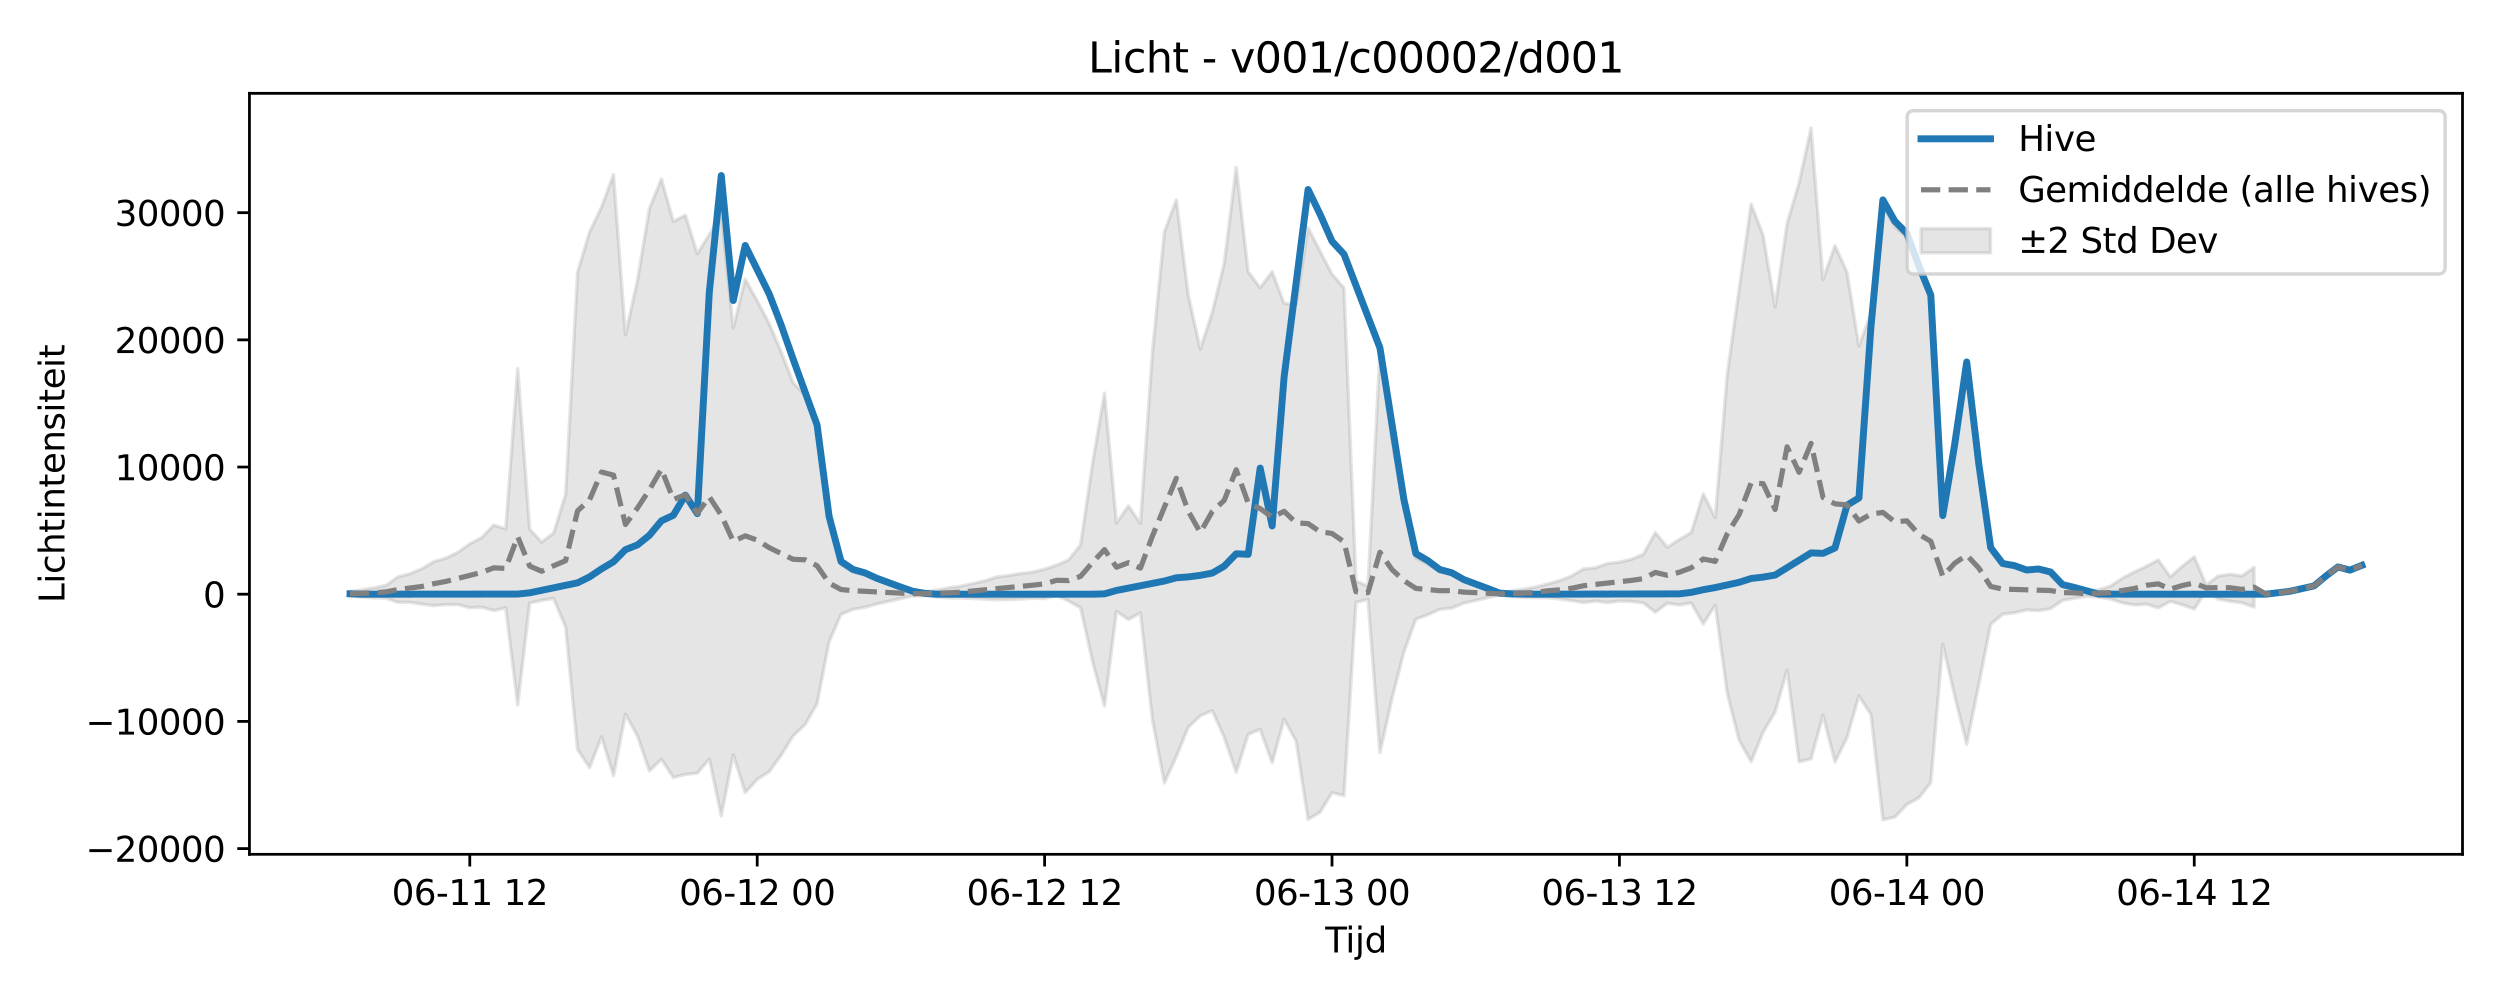 <?xml version="1.0" encoding="utf-8" standalone="no"?>
<!DOCTYPE svg PUBLIC "-//W3C//DTD SVG 1.1//EN"
  "http://www.w3.org/Graphics/SVG/1.1/DTD/svg11.dtd">
<svg xmlns:xlink="http://www.w3.org/1999/xlink" width="720pt" height="288pt" viewBox="0 0 720 288" xmlns="http://www.w3.org/2000/svg" version="1.1">
 <defs>
  <style type="text/css">*{stroke-linejoin: round; stroke-linecap: butt}</style>
 </defs>
 <g id="figure_1">
  <g id="patch_1">
   <path d="M 0 288 
L 720 288 
L 720 0 
L 0 0 
z
" style="fill: #ffffff"/>
  </g>
  <g id="axes_1">
   <g id="patch_2">
    <path d="M 71.84 246.04 
L 709.2 246.04 
L 709.2 26.88 
L 71.84 26.88 
z
" style="fill: #ffffff"/>
   </g>
   <g id="FillBetweenPolyCollection_1">
    <defs>
     <path id="mbd4af9fa15" d="M 100.811 -117.67 
L 100.811 -116.349 
L 104.26 -116.045 
L 107.709 -115.807 
L 111.158 -115.717 
L 114.607 -114.523 
L 118.055 -114.529 
L 121.504 -113.998 
L 124.953 -113.571 
L 128.402 -113.849 
L 131.851 -113.881 
L 135.3 -112.966 
L 138.749 -113.129 
L 142.198 -112.157 
L 145.647 -112.915 
L 149.096 -84.969 
L 152.545 -114.333 
L 155.994 -115.084 
L 159.443 -115.647 
L 162.891 -107.425 
L 166.34 -72.123 
L 169.789 -66.912 
L 173.238 -75.8 
L 176.687 -64.605 
L 180.136 -82.311 
L 183.585 -76.066 
L 187.034 -65.964 
L 190.483 -69.333 
L 193.932 -64.069 
L 197.381 -64.975 
L 200.83 -65.329 
L 204.278 -69.407 
L 207.727 -53.047 
L 211.176 -70.662 
L 214.625 -59.722 
L 218.074 -63.531 
L 221.523 -65.722 
L 224.972 -70.496 
L 228.421 -76.061 
L 231.87 -79.32 
L 235.319 -85.343 
L 238.768 -103.112 
L 242.217 -111.079 
L 245.665 -112.495 
L 249.114 -113.096 
L 252.563 -114.058 
L 256.012 -114.848 
L 259.461 -115.618 
L 262.91 -116.375 
L 266.359 -116.495 
L 269.808 -116.067 
L 273.257 -115.807 
L 276.706 -115.782 
L 280.155 -115.641 
L 283.604 -115.442 
L 287.052 -115.269 
L 290.501 -115.348 
L 293.95 -115.462 
L 297.399 -115.689 
L 300.848 -115.625 
L 304.297 -116.508 
L 307.746 -114.903 
L 311.195 -112.978 
L 314.644 -97.499 
L 318.093 -84.659 
L 321.542 -111.915 
L 324.991 -109.59 
L 328.439 -111.506 
L 331.888 -80.741 
L 335.337 -62.528 
L 338.786 -70.092 
L 342.235 -78.564 
L 345.684 -81.866 
L 349.133 -83.329 
L 352.582 -75.639 
L 356.031 -65.606 
L 359.48 -76.505 
L 362.929 -77.941 
L 366.378 -68.314 
L 369.826 -80.838 
L 373.275 -74.552 
L 376.724 -51.995 
L 380.173 -54.061 
L 383.622 -59.692 
L 387.071 -58.874 
L 390.52 -114.513 
L 393.969 -115.37 
L 397.418 -71.234 
L 400.867 -86.691 
L 404.316 -100.149 
L 407.765 -109.692 
L 411.214 -110.932 
L 414.662 -112.506 
L 418.111 -112.85 
L 421.56 -114.277 
L 425.009 -115.044 
L 428.458 -115.877 
L 431.907 -116.587 
L 435.356 -116.269 
L 438.805 -115.973 
L 442.254 -115.871 
L 445.703 -115.874 
L 449.152 -115.477 
L 452.601 -115.019 
L 456.049 -114.476 
L 459.498 -114.903 
L 462.947 -114.454 
L 466.396 -114.894 
L 469.845 -114.782 
L 473.294 -114.354 
L 476.743 -111.668 
L 480.192 -114.262 
L 483.641 -113.739 
L 487.09 -114.34 
L 490.539 -108.265 
L 493.988 -113.712 
L 497.436 -88.369 
L 500.885 -74.757 
L 504.334 -68.655 
L 507.783 -77.154 
L 511.232 -82.933 
L 514.681 -95.008 
L 518.13 -68.64 
L 521.579 -69.44 
L 525.028 -81.994 
L 528.477 -68.541 
L 531.926 -75.527 
L 535.375 -87.581 
L 538.823 -82.195 
L 542.272 -51.922 
L 545.721 -52.659 
L 549.17 -56.289 
L 552.619 -58.221 
L 556.068 -62.582 
L 559.517 -102.41 
L 562.966 -87.499 
L 566.415 -73.641 
L 569.864 -90.713 
L 573.313 -108.156 
L 576.762 -111.115 
L 580.21 -111.523 
L 583.659 -112.332 
L 587.108 -112.143 
L 590.557 -112.704 
L 594.006 -115.073 
L 597.455 -115.696 
L 600.904 -116.278 
L 604.353 -116.063 
L 607.802 -115.489 
L 611.251 -114.378 
L 614.7 -113.749 
L 618.149 -113.983 
L 621.597 -112.938 
L 625.046 -114.8 
L 628.495 -113.826 
L 631.944 -112.581 
L 635.393 -117.864 
L 638.842 -115.423 
L 642.291 -114.855 
L 645.74 -114.348 
L 649.189 -113.159 
L 649.189 -124.628 
L 649.189 -124.628 
L 645.74 -122.133 
L 642.291 -122.588 
L 638.842 -122.107 
L 635.393 -119.517 
L 631.944 -127.647 
L 628.495 -124.912 
L 625.046 -121.853 
L 621.597 -126.759 
L 618.149 -124.89 
L 614.7 -123.284 
L 611.251 -121.472 
L 607.802 -119.198 
L 604.353 -118.155 
L 600.904 -117.79 
L 597.455 -118.802 
L 594.006 -119.593 
L 590.557 -123.16 
L 587.108 -124.008 
L 583.659 -123.723 
L 580.21 -124.946 
L 576.762 -125.564 
L 573.313 -130.054 
L 569.864 -158.185 
L 566.415 -182.629 
L 562.966 -164.103 
L 559.517 -141.681 
L 556.068 -201.637 
L 552.619 -210.007 
L 549.17 -219.731 
L 545.721 -222.711 
L 542.272 -228.925 
L 538.823 -197.711 
L 535.375 -188.329 
L 531.926 -209.654 
L 528.477 -217.258 
L 525.028 -207.476 
L 521.579 -251.158 
L 518.13 -235.314 
L 514.681 -223.626 
L 511.232 -199.623 
L 507.783 -220.265 
L 504.334 -229.218 
L 500.885 -204.897 
L 497.436 -180.112 
L 493.988 -138.934 
L 490.539 -145.743 
L 487.09 -134.621 
L 483.641 -132.641 
L 480.192 -130.377 
L 476.743 -134.62 
L 473.294 -128.34 
L 469.845 -126.912 
L 466.396 -126.086 
L 462.947 -125.713 
L 459.498 -124.461 
L 456.049 -124.137 
L 452.601 -122.125 
L 449.152 -120.754 
L 445.703 -119.823 
L 442.254 -118.914 
L 438.805 -118.324 
L 435.356 -117.786 
L 431.907 -117.365 
L 428.458 -118.354 
L 425.009 -119.535 
L 421.56 -120.658 
L 418.111 -122.938 
L 414.662 -123.254 
L 411.214 -125.562 
L 407.765 -127.387 
L 404.316 -141.422 
L 400.867 -161.294 
L 397.418 -186.654 
L 393.969 -119.223 
L 390.52 -120.663 
L 387.071 -205.057 
L 383.622 -209.023 
L 380.173 -215.674 
L 376.724 -222.395 
L 373.275 -200.303 
L 369.826 -200.65 
L 366.378 -209.739 
L 362.929 -205.123 
L 359.48 -209.732 
L 356.031 -239.807 
L 352.582 -212.186 
L 349.133 -198.034 
L 345.684 -187.449 
L 342.235 -202.934 
L 338.786 -230.406 
L 335.337 -221.224 
L 331.888 -186.45 
L 328.439 -137.257 
L 324.991 -142.302 
L 321.542 -137.368 
L 318.093 -174.782 
L 314.644 -154.508 
L 311.195 -131.048 
L 307.746 -126.704 
L 304.297 -125.241 
L 300.848 -124.065 
L 297.399 -123.231 
L 293.95 -122.816 
L 290.501 -122.257 
L 287.052 -121.817 
L 283.604 -120.728 
L 280.155 -119.939 
L 276.706 -119.155 
L 273.257 -118.723 
L 269.808 -118.056 
L 266.359 -117.493 
L 262.91 -117.64 
L 259.461 -118.697 
L 256.012 -119.821 
L 252.563 -120.979 
L 249.114 -122.39 
L 245.665 -123.27 
L 242.217 -125.349 
L 238.768 -137.063 
L 235.319 -164.79 
L 231.87 -174.229 
L 228.421 -177.787 
L 224.972 -186.683 
L 221.523 -194.817 
L 218.074 -201.362 
L 214.625 -207.63 
L 211.176 -193.533 
L 207.727 -226.25 
L 204.278 -220.427 
L 200.83 -214.92 
L 197.381 -226.052 
L 193.932 -224.216 
L 190.483 -236.46 
L 187.034 -227.952 
L 183.585 -207.299 
L 180.136 -191.576 
L 176.687 -237.71 
L 173.238 -228.323 
L 169.789 -221.185 
L 166.34 -209.62 
L 162.891 -145.603 
L 159.443 -134.476 
L 155.994 -131.869 
L 152.545 -135.619 
L 149.096 -181.899 
L 145.647 -135.691 
L 142.198 -136.774 
L 138.749 -133.192 
L 135.3 -131.361 
L 131.851 -128.927 
L 128.402 -127.239 
L 124.953 -126.239 
L 121.504 -124.202 
L 118.055 -122.76 
L 114.607 -121.861 
L 111.158 -119.397 
L 107.709 -118.704 
L 104.26 -118.113 
L 100.811 -117.67 
z
" style="stroke: #808080; stroke-opacity: 0.2"/>
    </defs>
    <g clip-path="url(#paeadb65419)">
     <use xlink:href="#mbd4af9fa15" x="0" y="288" style="fill: #808080; fill-opacity: 0.2; stroke: #808080; stroke-opacity: 0.2"/>
    </g>
   </g>
   <g id="matplotlib.axis_1">
    <g id="xtick_1">
     <g id="line2d_1">
      <defs>
       <path id="m25375e257a" d="M 0 0 
L 0 3.5 
" style="stroke: #000000; stroke-width: 0.8"/>
      </defs>
      <g>
       <use xlink:href="#m25375e257a" x="135.3" y="246.04" style="stroke: #000000; stroke-width: 0.8"/>
      </g>
     </g>
     <g id="text_1">
      <!-- 06-11 12 -->
      <g transform="translate(112.82 260.638) scale(0.1 -0.1)">
       <defs>
        <path id="DejaVuSans-30" d="M 2034 4250 
Q 1547 4250 1301 3770 
Q 1056 3291 1056 2328 
Q 1056 1369 1301 889 
Q 1547 409 2034 409 
Q 2525 409 2770 889 
Q 3016 1369 3016 2328 
Q 3016 3291 2770 3770 
Q 2525 4250 2034 4250 
z
M 2034 4750 
Q 2819 4750 3233 4129 
Q 3647 3509 3647 2328 
Q 3647 1150 3233 529 
Q 2819 -91 2034 -91 
Q 1250 -91 836 529 
Q 422 1150 422 2328 
Q 422 3509 836 4129 
Q 1250 4750 2034 4750 
z
" transform="scale(0.016)"/>
        <path id="DejaVuSans-36" d="M 2113 2584 
Q 1688 2584 1439 2293 
Q 1191 2003 1191 1497 
Q 1191 994 1439 701 
Q 1688 409 2113 409 
Q 2538 409 2786 701 
Q 3034 994 3034 1497 
Q 3034 2003 2786 2293 
Q 2538 2584 2113 2584 
z
M 3366 4563 
L 3366 3988 
Q 3128 4100 2886 4159 
Q 2644 4219 2406 4219 
Q 1781 4219 1451 3797 
Q 1122 3375 1075 2522 
Q 1259 2794 1537 2939 
Q 1816 3084 2150 3084 
Q 2853 3084 3261 2657 
Q 3669 2231 3669 1497 
Q 3669 778 3244 343 
Q 2819 -91 2113 -91 
Q 1303 -91 875 529 
Q 447 1150 447 2328 
Q 447 3434 972 4092 
Q 1497 4750 2381 4750 
Q 2619 4750 2861 4703 
Q 3103 4656 3366 4563 
z
" transform="scale(0.016)"/>
        <path id="DejaVuSans-2d" d="M 313 2009 
L 1997 2009 
L 1997 1497 
L 313 1497 
L 313 2009 
z
" transform="scale(0.016)"/>
        <path id="DejaVuSans-31" d="M 794 531 
L 1825 531 
L 1825 4091 
L 703 3866 
L 703 4441 
L 1819 4666 
L 2450 4666 
L 2450 531 
L 3481 531 
L 3481 0 
L 794 0 
L 794 531 
z
" transform="scale(0.016)"/>
        <path id="DejaVuSans-20" transform="scale(0.016)"/>
        <path id="DejaVuSans-32" d="M 1228 531 
L 3431 531 
L 3431 0 
L 469 0 
L 469 531 
Q 828 903 1448 1529 
Q 2069 2156 2228 2338 
Q 2531 2678 2651 2914 
Q 2772 3150 2772 3378 
Q 2772 3750 2511 3984 
Q 2250 4219 1831 4219 
Q 1534 4219 1204 4116 
Q 875 4013 500 3803 
L 500 4441 
Q 881 4594 1212 4672 
Q 1544 4750 1819 4750 
Q 2544 4750 2975 4387 
Q 3406 4025 3406 3419 
Q 3406 3131 3298 2873 
Q 3191 2616 2906 2266 
Q 2828 2175 2409 1742 
Q 1991 1309 1228 531 
z
" transform="scale(0.016)"/>
       </defs>
       <use xlink:href="#DejaVuSans-30"/>
       <use xlink:href="#DejaVuSans-36" transform="translate(63.623 0)"/>
       <use xlink:href="#DejaVuSans-2d" transform="translate(127.246 0)"/>
       <use xlink:href="#DejaVuSans-31" transform="translate(163.33 0)"/>
       <use xlink:href="#DejaVuSans-31" transform="translate(226.953 0)"/>
       <use xlink:href="#DejaVuSans-20" transform="translate(290.576 0)"/>
       <use xlink:href="#DejaVuSans-31" transform="translate(322.363 0)"/>
       <use xlink:href="#DejaVuSans-32" transform="translate(385.986 0)"/>
      </g>
     </g>
    </g>
    <g id="xtick_2">
     <g id="line2d_2">
      <g>
       <use xlink:href="#m25375e257a" x="218.074" y="246.04" style="stroke: #000000; stroke-width: 0.8"/>
      </g>
     </g>
     <g id="text_2">
      <!-- 06-12 00 -->
      <g transform="translate(195.594 260.638) scale(0.1 -0.1)">
       <use xlink:href="#DejaVuSans-30"/>
       <use xlink:href="#DejaVuSans-36" transform="translate(63.623 0)"/>
       <use xlink:href="#DejaVuSans-2d" transform="translate(127.246 0)"/>
       <use xlink:href="#DejaVuSans-31" transform="translate(163.33 0)"/>
       <use xlink:href="#DejaVuSans-32" transform="translate(226.953 0)"/>
       <use xlink:href="#DejaVuSans-20" transform="translate(290.576 0)"/>
       <use xlink:href="#DejaVuSans-30" transform="translate(322.363 0)"/>
       <use xlink:href="#DejaVuSans-30" transform="translate(385.986 0)"/>
      </g>
     </g>
    </g>
    <g id="xtick_3">
     <g id="line2d_3">
      <g>
       <use xlink:href="#m25375e257a" x="300.848" y="246.04" style="stroke: #000000; stroke-width: 0.8"/>
      </g>
     </g>
     <g id="text_3">
      <!-- 06-12 12 -->
      <g transform="translate(278.368 260.638) scale(0.1 -0.1)">
       <use xlink:href="#DejaVuSans-30"/>
       <use xlink:href="#DejaVuSans-36" transform="translate(63.623 0)"/>
       <use xlink:href="#DejaVuSans-2d" transform="translate(127.246 0)"/>
       <use xlink:href="#DejaVuSans-31" transform="translate(163.33 0)"/>
       <use xlink:href="#DejaVuSans-32" transform="translate(226.953 0)"/>
       <use xlink:href="#DejaVuSans-20" transform="translate(290.576 0)"/>
       <use xlink:href="#DejaVuSans-31" transform="translate(322.363 0)"/>
       <use xlink:href="#DejaVuSans-32" transform="translate(385.986 0)"/>
      </g>
     </g>
    </g>
    <g id="xtick_4">
     <g id="line2d_4">
      <g>
       <use xlink:href="#m25375e257a" x="383.622" y="246.04" style="stroke: #000000; stroke-width: 0.8"/>
      </g>
     </g>
     <g id="text_4">
      <!-- 06-13 00 -->
      <g transform="translate(361.142 260.638) scale(0.1 -0.1)">
       <defs>
        <path id="DejaVuSans-33" d="M 2597 2516 
Q 3050 2419 3304 2112 
Q 3559 1806 3559 1356 
Q 3559 666 3084 287 
Q 2609 -91 1734 -91 
Q 1441 -91 1130 -33 
Q 819 25 488 141 
L 488 750 
Q 750 597 1062 519 
Q 1375 441 1716 441 
Q 2309 441 2620 675 
Q 2931 909 2931 1356 
Q 2931 1769 2642 2001 
Q 2353 2234 1838 2234 
L 1294 2234 
L 1294 2753 
L 1863 2753 
Q 2328 2753 2575 2939 
Q 2822 3125 2822 3475 
Q 2822 3834 2567 4026 
Q 2313 4219 1838 4219 
Q 1578 4219 1281 4162 
Q 984 4106 628 3988 
L 628 4550 
Q 988 4650 1302 4700 
Q 1616 4750 1894 4750 
Q 2613 4750 3031 4423 
Q 3450 4097 3450 3541 
Q 3450 3153 3228 2886 
Q 3006 2619 2597 2516 
z
" transform="scale(0.016)"/>
       </defs>
       <use xlink:href="#DejaVuSans-30"/>
       <use xlink:href="#DejaVuSans-36" transform="translate(63.623 0)"/>
       <use xlink:href="#DejaVuSans-2d" transform="translate(127.246 0)"/>
       <use xlink:href="#DejaVuSans-31" transform="translate(163.33 0)"/>
       <use xlink:href="#DejaVuSans-33" transform="translate(226.953 0)"/>
       <use xlink:href="#DejaVuSans-20" transform="translate(290.576 0)"/>
       <use xlink:href="#DejaVuSans-30" transform="translate(322.363 0)"/>
       <use xlink:href="#DejaVuSans-30" transform="translate(385.986 0)"/>
      </g>
     </g>
    </g>
    <g id="xtick_5">
     <g id="line2d_5">
      <g>
       <use xlink:href="#m25375e257a" x="466.396" y="246.04" style="stroke: #000000; stroke-width: 0.8"/>
      </g>
     </g>
     <g id="text_5">
      <!-- 06-13 12 -->
      <g transform="translate(443.916 260.638) scale(0.1 -0.1)">
       <use xlink:href="#DejaVuSans-30"/>
       <use xlink:href="#DejaVuSans-36" transform="translate(63.623 0)"/>
       <use xlink:href="#DejaVuSans-2d" transform="translate(127.246 0)"/>
       <use xlink:href="#DejaVuSans-31" transform="translate(163.33 0)"/>
       <use xlink:href="#DejaVuSans-33" transform="translate(226.953 0)"/>
       <use xlink:href="#DejaVuSans-20" transform="translate(290.576 0)"/>
       <use xlink:href="#DejaVuSans-31" transform="translate(322.363 0)"/>
       <use xlink:href="#DejaVuSans-32" transform="translate(385.986 0)"/>
      </g>
     </g>
    </g>
    <g id="xtick_6">
     <g id="line2d_6">
      <g>
       <use xlink:href="#m25375e257a" x="549.17" y="246.04" style="stroke: #000000; stroke-width: 0.8"/>
      </g>
     </g>
     <g id="text_6">
      <!-- 06-14 00 -->
      <g transform="translate(526.69 260.638) scale(0.1 -0.1)">
       <defs>
        <path id="DejaVuSans-34" d="M 2419 4116 
L 825 1625 
L 2419 1625 
L 2419 4116 
z
M 2253 4666 
L 3047 4666 
L 3047 1625 
L 3713 1625 
L 3713 1100 
L 3047 1100 
L 3047 0 
L 2419 0 
L 2419 1100 
L 313 1100 
L 313 1709 
L 2253 4666 
z
" transform="scale(0.016)"/>
       </defs>
       <use xlink:href="#DejaVuSans-30"/>
       <use xlink:href="#DejaVuSans-36" transform="translate(63.623 0)"/>
       <use xlink:href="#DejaVuSans-2d" transform="translate(127.246 0)"/>
       <use xlink:href="#DejaVuSans-31" transform="translate(163.33 0)"/>
       <use xlink:href="#DejaVuSans-34" transform="translate(226.953 0)"/>
       <use xlink:href="#DejaVuSans-20" transform="translate(290.576 0)"/>
       <use xlink:href="#DejaVuSans-30" transform="translate(322.363 0)"/>
       <use xlink:href="#DejaVuSans-30" transform="translate(385.986 0)"/>
      </g>
     </g>
    </g>
    <g id="xtick_7">
     <g id="line2d_7">
      <g>
       <use xlink:href="#m25375e257a" x="631.944" y="246.04" style="stroke: #000000; stroke-width: 0.8"/>
      </g>
     </g>
     <g id="text_7">
      <!-- 06-14 12 -->
      <g transform="translate(609.464 260.638) scale(0.1 -0.1)">
       <use xlink:href="#DejaVuSans-30"/>
       <use xlink:href="#DejaVuSans-36" transform="translate(63.623 0)"/>
       <use xlink:href="#DejaVuSans-2d" transform="translate(127.246 0)"/>
       <use xlink:href="#DejaVuSans-31" transform="translate(163.33 0)"/>
       <use xlink:href="#DejaVuSans-34" transform="translate(226.953 0)"/>
       <use xlink:href="#DejaVuSans-20" transform="translate(290.576 0)"/>
       <use xlink:href="#DejaVuSans-31" transform="translate(322.363 0)"/>
       <use xlink:href="#DejaVuSans-32" transform="translate(385.986 0)"/>
      </g>
     </g>
    </g>
    <g id="text_8">
     <!-- Tijd -->
     <g transform="translate(381.67 274.317) scale(0.1 -0.1)">
      <defs>
       <path id="DejaVuSans-54" d="M -19 4666 
L 3928 4666 
L 3928 4134 
L 2272 4134 
L 2272 0 
L 1638 0 
L 1638 4134 
L -19 4134 
L -19 4666 
z
" transform="scale(0.016)"/>
       <path id="DejaVuSans-69" d="M 603 3500 
L 1178 3500 
L 1178 0 
L 603 0 
L 603 3500 
z
M 603 4863 
L 1178 4863 
L 1178 4134 
L 603 4134 
L 603 4863 
z
" transform="scale(0.016)"/>
       <path id="DejaVuSans-6a" d="M 603 3500 
L 1178 3500 
L 1178 -63 
Q 1178 -731 923 -1031 
Q 669 -1331 103 -1331 
L -116 -1331 
L -116 -844 
L 38 -844 
Q 366 -844 484 -692 
Q 603 -541 603 -63 
L 603 3500 
z
M 603 4863 
L 1178 4863 
L 1178 4134 
L 603 4134 
L 603 4863 
z
" transform="scale(0.016)"/>
       <path id="DejaVuSans-64" d="M 2906 2969 
L 2906 4863 
L 3481 4863 
L 3481 0 
L 2906 0 
L 2906 525 
Q 2725 213 2448 61 
Q 2172 -91 1784 -91 
Q 1150 -91 751 415 
Q 353 922 353 1747 
Q 353 2572 751 3078 
Q 1150 3584 1784 3584 
Q 2172 3584 2448 3432 
Q 2725 3281 2906 2969 
z
M 947 1747 
Q 947 1113 1208 752 
Q 1469 391 1925 391 
Q 2381 391 2643 752 
Q 2906 1113 2906 1747 
Q 2906 2381 2643 2742 
Q 2381 3103 1925 3103 
Q 1469 3103 1208 2742 
Q 947 2381 947 1747 
z
" transform="scale(0.016)"/>
      </defs>
      <use xlink:href="#DejaVuSans-54"/>
      <use xlink:href="#DejaVuSans-69" transform="translate(57.959 0)"/>
      <use xlink:href="#DejaVuSans-6a" transform="translate(85.742 0)"/>
      <use xlink:href="#DejaVuSans-64" transform="translate(113.525 0)"/>
     </g>
    </g>
   </g>
   <g id="matplotlib.axis_2">
    <g id="ytick_1">
     <g id="line2d_8">
      <defs>
       <path id="m00d3cd1398" d="M 0 0 
L -3.5 0 
" style="stroke: #000000; stroke-width: 0.8"/>
      </defs>
      <g>
       <use xlink:href="#m00d3cd1398" x="71.84" y="244.391" style="stroke: #000000; stroke-width: 0.8"/>
      </g>
     </g>
     <g id="text_9">
      <!-- −20000 -->
      <g transform="translate(24.648 248.191) scale(0.1 -0.1)">
       <defs>
        <path id="DejaVuSans-2212" d="M 678 2272 
L 4684 2272 
L 4684 1741 
L 678 1741 
L 678 2272 
z
" transform="scale(0.016)"/>
       </defs>
       <use xlink:href="#DejaVuSans-2212"/>
       <use xlink:href="#DejaVuSans-32" transform="translate(83.789 0)"/>
       <use xlink:href="#DejaVuSans-30" transform="translate(147.412 0)"/>
       <use xlink:href="#DejaVuSans-30" transform="translate(211.035 0)"/>
       <use xlink:href="#DejaVuSans-30" transform="translate(274.658 0)"/>
       <use xlink:href="#DejaVuSans-30" transform="translate(338.281 0)"/>
      </g>
     </g>
    </g>
    <g id="ytick_2">
     <g id="line2d_9">
      <g>
       <use xlink:href="#m00d3cd1398" x="71.84" y="207.763" style="stroke: #000000; stroke-width: 0.8"/>
      </g>
     </g>
     <g id="text_10">
      <!-- −10000 -->
      <g transform="translate(24.648 211.563) scale(0.1 -0.1)">
       <use xlink:href="#DejaVuSans-2212"/>
       <use xlink:href="#DejaVuSans-31" transform="translate(83.789 0)"/>
       <use xlink:href="#DejaVuSans-30" transform="translate(147.412 0)"/>
       <use xlink:href="#DejaVuSans-30" transform="translate(211.035 0)"/>
       <use xlink:href="#DejaVuSans-30" transform="translate(274.658 0)"/>
       <use xlink:href="#DejaVuSans-30" transform="translate(338.281 0)"/>
      </g>
     </g>
    </g>
    <g id="ytick_3">
     <g id="line2d_10">
      <g>
       <use xlink:href="#m00d3cd1398" x="71.84" y="171.135" style="stroke: #000000; stroke-width: 0.8"/>
      </g>
     </g>
     <g id="text_11">
      <!-- 0 -->
      <g transform="translate(58.477 174.935) scale(0.1 -0.1)">
       <use xlink:href="#DejaVuSans-30"/>
      </g>
     </g>
    </g>
    <g id="ytick_4">
     <g id="line2d_11">
      <g>
       <use xlink:href="#m00d3cd1398" x="71.84" y="134.507" style="stroke: #000000; stroke-width: 0.8"/>
      </g>
     </g>
     <g id="text_12">
      <!-- 10000 -->
      <g transform="translate(33.028 138.307) scale(0.1 -0.1)">
       <use xlink:href="#DejaVuSans-31"/>
       <use xlink:href="#DejaVuSans-30" transform="translate(63.623 0)"/>
       <use xlink:href="#DejaVuSans-30" transform="translate(127.246 0)"/>
       <use xlink:href="#DejaVuSans-30" transform="translate(190.869 0)"/>
       <use xlink:href="#DejaVuSans-30" transform="translate(254.492 0)"/>
      </g>
     </g>
    </g>
    <g id="ytick_5">
     <g id="line2d_12">
      <g>
       <use xlink:href="#m00d3cd1398" x="71.84" y="97.88" style="stroke: #000000; stroke-width: 0.8"/>
      </g>
     </g>
     <g id="text_13">
      <!-- 20000 -->
      <g transform="translate(33.028 101.679) scale(0.1 -0.1)">
       <use xlink:href="#DejaVuSans-32"/>
       <use xlink:href="#DejaVuSans-30" transform="translate(63.623 0)"/>
       <use xlink:href="#DejaVuSans-30" transform="translate(127.246 0)"/>
       <use xlink:href="#DejaVuSans-30" transform="translate(190.869 0)"/>
       <use xlink:href="#DejaVuSans-30" transform="translate(254.492 0)"/>
      </g>
     </g>
    </g>
    <g id="ytick_6">
     <g id="line2d_13">
      <g>
       <use xlink:href="#m00d3cd1398" x="71.84" y="61.252" style="stroke: #000000; stroke-width: 0.8"/>
      </g>
     </g>
     <g id="text_14">
      <!-- 30000 -->
      <g transform="translate(33.028 65.051) scale(0.1 -0.1)">
       <use xlink:href="#DejaVuSans-33"/>
       <use xlink:href="#DejaVuSans-30" transform="translate(63.623 0)"/>
       <use xlink:href="#DejaVuSans-30" transform="translate(127.246 0)"/>
       <use xlink:href="#DejaVuSans-30" transform="translate(190.869 0)"/>
       <use xlink:href="#DejaVuSans-30" transform="translate(254.492 0)"/>
      </g>
     </g>
    </g>
    <g id="text_15">
     <!-- Lichtintensiteit -->
     <g transform="translate(18.568 173.656) rotate(-90) scale(0.1 -0.1)">
      <defs>
       <path id="DejaVuSans-4c" d="M 628 4666 
L 1259 4666 
L 1259 531 
L 3531 531 
L 3531 0 
L 628 0 
L 628 4666 
z
" transform="scale(0.016)"/>
       <path id="DejaVuSans-63" d="M 3122 3366 
L 3122 2828 
Q 2878 2963 2633 3030 
Q 2388 3097 2138 3097 
Q 1578 3097 1268 2742 
Q 959 2388 959 1747 
Q 959 1106 1268 751 
Q 1578 397 2138 397 
Q 2388 397 2633 464 
Q 2878 531 3122 666 
L 3122 134 
Q 2881 22 2623 -34 
Q 2366 -91 2075 -91 
Q 1284 -91 818 406 
Q 353 903 353 1747 
Q 353 2603 823 3093 
Q 1294 3584 2113 3584 
Q 2378 3584 2631 3529 
Q 2884 3475 3122 3366 
z
" transform="scale(0.016)"/>
       <path id="DejaVuSans-68" d="M 3513 2113 
L 3513 0 
L 2938 0 
L 2938 2094 
Q 2938 2591 2744 2837 
Q 2550 3084 2163 3084 
Q 1697 3084 1428 2787 
Q 1159 2491 1159 1978 
L 1159 0 
L 581 0 
L 581 4863 
L 1159 4863 
L 1159 2956 
Q 1366 3272 1645 3428 
Q 1925 3584 2291 3584 
Q 2894 3584 3203 3211 
Q 3513 2838 3513 2113 
z
" transform="scale(0.016)"/>
       <path id="DejaVuSans-74" d="M 1172 4494 
L 1172 3500 
L 2356 3500 
L 2356 3053 
L 1172 3053 
L 1172 1153 
Q 1172 725 1289 603 
Q 1406 481 1766 481 
L 2356 481 
L 2356 0 
L 1766 0 
Q 1100 0 847 248 
Q 594 497 594 1153 
L 594 3053 
L 172 3053 
L 172 3500 
L 594 3500 
L 594 4494 
L 1172 4494 
z
" transform="scale(0.016)"/>
       <path id="DejaVuSans-6e" d="M 3513 2113 
L 3513 0 
L 2938 0 
L 2938 2094 
Q 2938 2591 2744 2837 
Q 2550 3084 2163 3084 
Q 1697 3084 1428 2787 
Q 1159 2491 1159 1978 
L 1159 0 
L 581 0 
L 581 3500 
L 1159 3500 
L 1159 2956 
Q 1366 3272 1645 3428 
Q 1925 3584 2291 3584 
Q 2894 3584 3203 3211 
Q 3513 2838 3513 2113 
z
" transform="scale(0.016)"/>
       <path id="DejaVuSans-65" d="M 3597 1894 
L 3597 1613 
L 953 1613 
Q 991 1019 1311 708 
Q 1631 397 2203 397 
Q 2534 397 2845 478 
Q 3156 559 3463 722 
L 3463 178 
Q 3153 47 2828 -22 
Q 2503 -91 2169 -91 
Q 1331 -91 842 396 
Q 353 884 353 1716 
Q 353 2575 817 3079 
Q 1281 3584 2069 3584 
Q 2775 3584 3186 3129 
Q 3597 2675 3597 1894 
z
M 3022 2063 
Q 3016 2534 2758 2815 
Q 2500 3097 2075 3097 
Q 1594 3097 1305 2825 
Q 1016 2553 972 2059 
L 3022 2063 
z
" transform="scale(0.016)"/>
       <path id="DejaVuSans-73" d="M 2834 3397 
L 2834 2853 
Q 2591 2978 2328 3040 
Q 2066 3103 1784 3103 
Q 1356 3103 1142 2972 
Q 928 2841 928 2578 
Q 928 2378 1081 2264 
Q 1234 2150 1697 2047 
L 1894 2003 
Q 2506 1872 2764 1633 
Q 3022 1394 3022 966 
Q 3022 478 2636 193 
Q 2250 -91 1575 -91 
Q 1294 -91 989 -36 
Q 684 19 347 128 
L 347 722 
Q 666 556 975 473 
Q 1284 391 1588 391 
Q 1994 391 2212 530 
Q 2431 669 2431 922 
Q 2431 1156 2273 1281 
Q 2116 1406 1581 1522 
L 1381 1569 
Q 847 1681 609 1914 
Q 372 2147 372 2553 
Q 372 3047 722 3315 
Q 1072 3584 1716 3584 
Q 2034 3584 2315 3537 
Q 2597 3491 2834 3397 
z
" transform="scale(0.016)"/>
      </defs>
      <use xlink:href="#DejaVuSans-4c"/>
      <use xlink:href="#DejaVuSans-69" transform="translate(55.713 0)"/>
      <use xlink:href="#DejaVuSans-63" transform="translate(83.496 0)"/>
      <use xlink:href="#DejaVuSans-68" transform="translate(138.477 0)"/>
      <use xlink:href="#DejaVuSans-74" transform="translate(201.855 0)"/>
      <use xlink:href="#DejaVuSans-69" transform="translate(241.064 0)"/>
      <use xlink:href="#DejaVuSans-6e" transform="translate(268.848 0)"/>
      <use xlink:href="#DejaVuSans-74" transform="translate(332.227 0)"/>
      <use xlink:href="#DejaVuSans-65" transform="translate(371.436 0)"/>
      <use xlink:href="#DejaVuSans-6e" transform="translate(432.959 0)"/>
      <use xlink:href="#DejaVuSans-73" transform="translate(496.338 0)"/>
      <use xlink:href="#DejaVuSans-69" transform="translate(548.438 0)"/>
      <use xlink:href="#DejaVuSans-74" transform="translate(576.221 0)"/>
      <use xlink:href="#DejaVuSans-65" transform="translate(615.43 0)"/>
      <use xlink:href="#DejaVuSans-69" transform="translate(676.953 0)"/>
      <use xlink:href="#DejaVuSans-74" transform="translate(704.736 0)"/>
     </g>
    </g>
   </g>
   <g id="line2d_14">
    <path d="M 100.811 171.012 
L 104.26 171.132 
L 149.096 171.09 
L 152.545 170.735 
L 166.34 167.853 
L 169.789 166.154 
L 173.238 163.834 
L 176.687 161.789 
L 180.136 158.3 
L 183.585 156.94 
L 187.034 154.157 
L 190.483 150.003 
L 193.932 148.388 
L 197.381 142.597 
L 200.83 147.922 
L 204.278 84.177 
L 207.727 50.566 
L 211.176 86.555 
L 214.625 70.689 
L 221.523 84.638 
L 224.972 93.595 
L 228.421 103.429 
L 235.319 122.393 
L 238.768 148.664 
L 242.217 161.696 
L 245.665 164.008 
L 249.114 164.988 
L 252.563 166.558 
L 259.461 169.097 
L 262.91 170.287 
L 266.359 170.886 
L 269.808 171.128 
L 314.644 171.128 
L 318.093 171.028 
L 321.542 170.053 
L 335.337 167.338 
L 338.786 166.401 
L 342.235 166.148 
L 345.684 165.701 
L 349.133 165.047 
L 352.582 163.048 
L 356.031 159.487 
L 359.48 159.646 
L 362.929 134.813 
L 366.378 151.47 
L 369.826 108.541 
L 376.724 54.584 
L 380.173 61.693 
L 383.622 69.487 
L 387.071 73.229 
L 397.418 100.169 
L 404.316 143.816 
L 407.765 159.428 
L 411.214 161.459 
L 414.662 164.027 
L 418.111 164.958 
L 421.56 166.915 
L 428.458 169.483 
L 431.907 170.818 
L 435.356 171.041 
L 442.254 171.135 
L 483.641 171.033 
L 487.09 170.601 
L 490.539 169.842 
L 493.988 169.22 
L 500.885 167.702 
L 504.334 166.603 
L 507.783 166.204 
L 511.232 165.623 
L 521.579 159.235 
L 525.028 159.37 
L 528.477 157.812 
L 531.926 145.509 
L 535.375 143.408 
L 538.823 94.228 
L 542.272 57.571 
L 545.721 63.715 
L 549.17 67.197 
L 552.619 76.517 
L 556.068 84.984 
L 559.517 148.474 
L 562.966 127.96 
L 566.415 104.25 
L 569.864 133.377 
L 573.313 157.72 
L 576.762 162.287 
L 580.21 162.915 
L 583.659 164.16 
L 587.108 163.869 
L 590.557 164.732 
L 594.006 168.361 
L 597.455 169.194 
L 604.353 171.089 
L 614.7 171.135 
L 652.638 171.123 
L 659.536 170.288 
L 666.433 168.744 
L 669.882 165.887 
L 673.331 163.284 
L 676.78 164.196 
L 680.229 162.824 
L 680.229 162.824 
" clip-path="url(#paeadb65419)" style="fill: none; stroke: #1f77b4; stroke-width: 2; stroke-linecap: square"/>
   </g>
   <g id="line2d_15">
    <path d="M 100.811 170.99 
L 107.709 170.744 
L 111.158 170.443 
L 114.607 169.808 
L 121.504 168.9 
L 124.953 168.095 
L 128.402 167.456 
L 138.749 164.84 
L 142.198 163.534 
L 145.647 163.697 
L 149.096 154.566 
L 152.545 163.024 
L 155.994 164.524 
L 159.443 162.939 
L 162.891 161.486 
L 166.34 147.128 
L 169.789 143.952 
L 173.238 135.939 
L 176.687 136.842 
L 180.136 151.056 
L 183.585 146.317 
L 187.034 141.042 
L 190.483 135.104 
L 193.932 143.857 
L 197.381 142.487 
L 200.83 147.875 
L 204.278 143.083 
L 207.727 148.351 
L 211.176 155.902 
L 214.625 154.324 
L 218.074 155.554 
L 221.523 157.73 
L 228.421 161.076 
L 231.87 161.226 
L 235.319 162.934 
L 238.768 167.912 
L 242.217 169.786 
L 245.665 170.117 
L 252.563 170.481 
L 262.91 170.992 
L 269.808 170.938 
L 276.706 170.531 
L 297.399 168.54 
L 300.848 168.155 
L 304.297 167.125 
L 307.746 167.197 
L 311.195 165.987 
L 314.644 161.997 
L 318.093 158.279 
L 321.542 163.359 
L 324.991 162.054 
L 328.439 163.618 
L 331.888 154.404 
L 338.786 137.751 
L 342.235 147.251 
L 345.684 153.343 
L 349.133 147.318 
L 352.582 144.088 
L 356.031 135.293 
L 359.48 144.882 
L 362.929 146.468 
L 366.378 148.974 
L 369.826 147.256 
L 373.275 150.572 
L 376.724 150.805 
L 380.173 153.132 
L 383.622 153.642 
L 387.071 156.035 
L 390.52 170.412 
L 393.969 170.703 
L 397.418 159.056 
L 400.867 164.007 
L 404.316 167.215 
L 407.765 169.461 
L 414.662 170.12 
L 418.111 170.106 
L 421.56 170.532 
L 431.907 171.024 
L 438.805 170.852 
L 442.254 170.608 
L 445.703 170.152 
L 449.152 169.885 
L 452.601 169.428 
L 456.049 168.694 
L 469.845 167.153 
L 473.294 166.653 
L 476.743 164.856 
L 480.192 165.681 
L 483.641 164.81 
L 487.09 163.52 
L 490.539 160.996 
L 493.988 161.677 
L 497.436 153.759 
L 500.885 148.173 
L 504.334 139.064 
L 507.783 139.29 
L 511.232 146.722 
L 514.681 128.683 
L 518.13 136.023 
L 521.579 127.701 
L 525.028 143.265 
L 528.477 145.1 
L 531.926 145.41 
L 535.375 150.045 
L 538.823 148.047 
L 542.272 147.577 
L 545.721 150.315 
L 549.17 149.99 
L 552.619 153.886 
L 556.068 155.89 
L 559.517 165.954 
L 562.966 162.199 
L 566.415 159.865 
L 569.864 163.551 
L 573.313 168.895 
L 576.762 169.661 
L 590.557 170.068 
L 594.006 170.667 
L 597.455 170.751 
L 600.904 170.966 
L 604.353 170.891 
L 607.802 170.657 
L 614.7 169.483 
L 618.149 168.563 
L 621.597 168.152 
L 625.046 169.673 
L 628.495 168.631 
L 631.944 167.886 
L 635.393 169.309 
L 638.842 169.235 
L 642.291 169.279 
L 645.74 169.759 
L 649.189 169.106 
L 652.638 171.123 
L 659.536 170.288 
L 666.433 168.744 
L 669.882 165.887 
L 673.331 163.284 
L 676.78 164.196 
L 680.229 162.824 
L 680.229 162.824 
" clip-path="url(#paeadb65419)" style="fill: none; stroke-dasharray: 5.55,2.4; stroke-dashoffset: 0; stroke: #808080; stroke-width: 1.5"/>
   </g>
   <g id="patch_3">
    <path d="M 71.84 246.04 
L 71.84 26.88 
" style="fill: none; stroke: #000000; stroke-width: 0.8; stroke-linejoin: miter; stroke-linecap: square"/>
   </g>
   <g id="patch_4">
    <path d="M 709.2 246.04 
L 709.2 26.88 
" style="fill: none; stroke: #000000; stroke-width: 0.8; stroke-linejoin: miter; stroke-linecap: square"/>
   </g>
   <g id="patch_5">
    <path d="M 71.84 246.04 
L 709.2 246.04 
" style="fill: none; stroke: #000000; stroke-width: 0.8; stroke-linejoin: miter; stroke-linecap: square"/>
   </g>
   <g id="patch_6">
    <path d="M 71.84 26.88 
L 709.2 26.88 
" style="fill: none; stroke: #000000; stroke-width: 0.8; stroke-linejoin: miter; stroke-linecap: square"/>
   </g>
   <g id="text_16">
    <!-- Licht - v001/c00002/d001 -->
    <g transform="translate(313.383 20.88) scale(0.12 -0.12)">
     <defs>
      <path id="DejaVuSans-76" d="M 191 3500 
L 800 3500 
L 1894 563 
L 2988 3500 
L 3597 3500 
L 2284 0 
L 1503 0 
L 191 3500 
z
" transform="scale(0.016)"/>
      <path id="DejaVuSans-2f" d="M 1625 4666 
L 2156 4666 
L 531 -594 
L 0 -594 
L 1625 4666 
z
" transform="scale(0.016)"/>
     </defs>
     <use xlink:href="#DejaVuSans-4c"/>
     <use xlink:href="#DejaVuSans-69" transform="translate(55.713 0)"/>
     <use xlink:href="#DejaVuSans-63" transform="translate(83.496 0)"/>
     <use xlink:href="#DejaVuSans-68" transform="translate(138.477 0)"/>
     <use xlink:href="#DejaVuSans-74" transform="translate(201.855 0)"/>
     <use xlink:href="#DejaVuSans-20" transform="translate(241.064 0)"/>
     <use xlink:href="#DejaVuSans-2d" transform="translate(272.852 0)"/>
     <use xlink:href="#DejaVuSans-20" transform="translate(308.936 0)"/>
     <use xlink:href="#DejaVuSans-76" transform="translate(340.723 0)"/>
     <use xlink:href="#DejaVuSans-30" transform="translate(399.902 0)"/>
     <use xlink:href="#DejaVuSans-30" transform="translate(463.525 0)"/>
     <use xlink:href="#DejaVuSans-31" transform="translate(527.148 0)"/>
     <use xlink:href="#DejaVuSans-2f" transform="translate(590.771 0)"/>
     <use xlink:href="#DejaVuSans-63" transform="translate(624.463 0)"/>
     <use xlink:href="#DejaVuSans-30" transform="translate(679.443 0)"/>
     <use xlink:href="#DejaVuSans-30" transform="translate(743.066 0)"/>
     <use xlink:href="#DejaVuSans-30" transform="translate(806.689 0)"/>
     <use xlink:href="#DejaVuSans-30" transform="translate(870.312 0)"/>
     <use xlink:href="#DejaVuSans-32" transform="translate(933.936 0)"/>
     <use xlink:href="#DejaVuSans-2f" transform="translate(997.559 0)"/>
     <use xlink:href="#DejaVuSans-64" transform="translate(1031.25 0)"/>
     <use xlink:href="#DejaVuSans-30" transform="translate(1094.727 0)"/>
     <use xlink:href="#DejaVuSans-30" transform="translate(1158.35 0)"/>
     <use xlink:href="#DejaVuSans-31" transform="translate(1221.973 0)"/>
    </g>
   </g>
   <g id="legend_1">
    <g id="patch_7">
     <path d="M 551.256 78.914 
L 702.2 78.914 
Q 704.2 78.914 704.2 76.914 
L 704.2 33.88 
Q 704.2 31.88 702.2 31.88 
L 551.256 31.88 
Q 549.256 31.88 549.256 33.88 
L 549.256 76.914 
Q 549.256 78.914 551.256 78.914 
z
" style="fill: #ffffff; opacity: 0.8; stroke: #cccccc; stroke-linejoin: miter"/>
    </g>
    <g id="line2d_16">
     <path d="M 553.256 39.978 
L 563.256 39.978 
L 573.256 39.978 
" style="fill: none; stroke: #1f77b4; stroke-width: 2; stroke-linecap: square"/>
    </g>
    <g id="text_17">
     <!-- Hive -->
     <g transform="translate(581.256 43.478) scale(0.1 -0.1)">
      <defs>
       <path id="DejaVuSans-48" d="M 628 4666 
L 1259 4666 
L 1259 2753 
L 3553 2753 
L 3553 4666 
L 4184 4666 
L 4184 0 
L 3553 0 
L 3553 2222 
L 1259 2222 
L 1259 0 
L 628 0 
L 628 4666 
z
" transform="scale(0.016)"/>
      </defs>
      <use xlink:href="#DejaVuSans-48"/>
      <use xlink:href="#DejaVuSans-69" transform="translate(75.195 0)"/>
      <use xlink:href="#DejaVuSans-76" transform="translate(102.979 0)"/>
      <use xlink:href="#DejaVuSans-65" transform="translate(162.158 0)"/>
     </g>
    </g>
    <g id="line2d_17">
     <path d="M 553.256 54.657 
L 563.256 54.657 
L 573.256 54.657 
" style="fill: none; stroke-dasharray: 5.55,2.4; stroke-dashoffset: 0; stroke: #808080; stroke-width: 1.5"/>
    </g>
    <g id="text_18">
     <!-- Gemiddelde (alle hives) -->
     <g transform="translate(581.256 58.157) scale(0.1 -0.1)">
      <defs>
       <path id="DejaVuSans-47" d="M 3809 666 
L 3809 1919 
L 2778 1919 
L 2778 2438 
L 4434 2438 
L 4434 434 
Q 4069 175 3628 42 
Q 3188 -91 2688 -91 
Q 1594 -91 976 548 
Q 359 1188 359 2328 
Q 359 3472 976 4111 
Q 1594 4750 2688 4750 
Q 3144 4750 3555 4637 
Q 3966 4525 4313 4306 
L 4313 3634 
Q 3963 3931 3569 4081 
Q 3175 4231 2741 4231 
Q 1884 4231 1454 3753 
Q 1025 3275 1025 2328 
Q 1025 1384 1454 906 
Q 1884 428 2741 428 
Q 3075 428 3337 486 
Q 3600 544 3809 666 
z
" transform="scale(0.016)"/>
       <path id="DejaVuSans-6d" d="M 3328 2828 
Q 3544 3216 3844 3400 
Q 4144 3584 4550 3584 
Q 5097 3584 5394 3201 
Q 5691 2819 5691 2113 
L 5691 0 
L 5113 0 
L 5113 2094 
Q 5113 2597 4934 2840 
Q 4756 3084 4391 3084 
Q 3944 3084 3684 2787 
Q 3425 2491 3425 1978 
L 3425 0 
L 2847 0 
L 2847 2094 
Q 2847 2600 2669 2842 
Q 2491 3084 2119 3084 
Q 1678 3084 1418 2786 
Q 1159 2488 1159 1978 
L 1159 0 
L 581 0 
L 581 3500 
L 1159 3500 
L 1159 2956 
Q 1356 3278 1631 3431 
Q 1906 3584 2284 3584 
Q 2666 3584 2933 3390 
Q 3200 3197 3328 2828 
z
" transform="scale(0.016)"/>
       <path id="DejaVuSans-6c" d="M 603 4863 
L 1178 4863 
L 1178 0 
L 603 0 
L 603 4863 
z
" transform="scale(0.016)"/>
       <path id="DejaVuSans-28" d="M 1984 4856 
Q 1566 4138 1362 3434 
Q 1159 2731 1159 2009 
Q 1159 1288 1364 580 
Q 1569 -128 1984 -844 
L 1484 -844 
Q 1016 -109 783 600 
Q 550 1309 550 2009 
Q 550 2706 781 3412 
Q 1013 4119 1484 4856 
L 1984 4856 
z
" transform="scale(0.016)"/>
       <path id="DejaVuSans-61" d="M 2194 1759 
Q 1497 1759 1228 1600 
Q 959 1441 959 1056 
Q 959 750 1161 570 
Q 1363 391 1709 391 
Q 2188 391 2477 730 
Q 2766 1069 2766 1631 
L 2766 1759 
L 2194 1759 
z
M 3341 1997 
L 3341 0 
L 2766 0 
L 2766 531 
Q 2569 213 2275 61 
Q 1981 -91 1556 -91 
Q 1019 -91 701 211 
Q 384 513 384 1019 
Q 384 1609 779 1909 
Q 1175 2209 1959 2209 
L 2766 2209 
L 2766 2266 
Q 2766 2663 2505 2880 
Q 2244 3097 1772 3097 
Q 1472 3097 1187 3025 
Q 903 2953 641 2809 
L 641 3341 
Q 956 3463 1253 3523 
Q 1550 3584 1831 3584 
Q 2591 3584 2966 3190 
Q 3341 2797 3341 1997 
z
" transform="scale(0.016)"/>
       <path id="DejaVuSans-29" d="M 513 4856 
L 1013 4856 
Q 1481 4119 1714 3412 
Q 1947 2706 1947 2009 
Q 1947 1309 1714 600 
Q 1481 -109 1013 -844 
L 513 -844 
Q 928 -128 1133 580 
Q 1338 1288 1338 2009 
Q 1338 2731 1133 3434 
Q 928 4138 513 4856 
z
" transform="scale(0.016)"/>
      </defs>
      <use xlink:href="#DejaVuSans-47"/>
      <use xlink:href="#DejaVuSans-65" transform="translate(77.49 0)"/>
      <use xlink:href="#DejaVuSans-6d" transform="translate(139.014 0)"/>
      <use xlink:href="#DejaVuSans-69" transform="translate(236.426 0)"/>
      <use xlink:href="#DejaVuSans-64" transform="translate(264.209 0)"/>
      <use xlink:href="#DejaVuSans-64" transform="translate(327.686 0)"/>
      <use xlink:href="#DejaVuSans-65" transform="translate(391.162 0)"/>
      <use xlink:href="#DejaVuSans-6c" transform="translate(452.686 0)"/>
      <use xlink:href="#DejaVuSans-64" transform="translate(480.469 0)"/>
      <use xlink:href="#DejaVuSans-65" transform="translate(543.945 0)"/>
      <use xlink:href="#DejaVuSans-20" transform="translate(605.469 0)"/>
      <use xlink:href="#DejaVuSans-28" transform="translate(637.256 0)"/>
      <use xlink:href="#DejaVuSans-61" transform="translate(676.27 0)"/>
      <use xlink:href="#DejaVuSans-6c" transform="translate(737.549 0)"/>
      <use xlink:href="#DejaVuSans-6c" transform="translate(765.332 0)"/>
      <use xlink:href="#DejaVuSans-65" transform="translate(793.115 0)"/>
      <use xlink:href="#DejaVuSans-20" transform="translate(854.639 0)"/>
      <use xlink:href="#DejaVuSans-68" transform="translate(886.426 0)"/>
      <use xlink:href="#DejaVuSans-69" transform="translate(949.805 0)"/>
      <use xlink:href="#DejaVuSans-76" transform="translate(977.588 0)"/>
      <use xlink:href="#DejaVuSans-65" transform="translate(1036.768 0)"/>
      <use xlink:href="#DejaVuSans-73" transform="translate(1098.291 0)"/>
      <use xlink:href="#DejaVuSans-29" transform="translate(1150.391 0)"/>
     </g>
    </g>
    <g id="patch_8">
     <path d="M 553.256 72.835 
L 573.256 72.835 
L 573.256 65.835 
L 553.256 65.835 
z
" style="fill: #808080; fill-opacity: 0.2; stroke: #808080; stroke-opacity: 0.2; stroke-linejoin: miter"/>
    </g>
    <g id="text_19">
     <!-- ±2 Std Dev -->
     <g transform="translate(581.256 72.835) scale(0.1 -0.1)">
      <defs>
       <path id="DejaVuSans-b1" d="M 2944 4013 
L 2944 2803 
L 4684 2803 
L 4684 2272 
L 2944 2272 
L 2944 1063 
L 2419 1063 
L 2419 2272 
L 678 2272 
L 678 2803 
L 2419 2803 
L 2419 4013 
L 2944 4013 
z
M 678 531 
L 4684 531 
L 4684 0 
L 678 0 
L 678 531 
z
" transform="scale(0.016)"/>
       <path id="DejaVuSans-53" d="M 3425 4513 
L 3425 3897 
Q 3066 4069 2747 4153 
Q 2428 4238 2131 4238 
Q 1616 4238 1336 4038 
Q 1056 3838 1056 3469 
Q 1056 3159 1242 3001 
Q 1428 2844 1947 2747 
L 2328 2669 
Q 3034 2534 3370 2195 
Q 3706 1856 3706 1288 
Q 3706 609 3251 259 
Q 2797 -91 1919 -91 
Q 1588 -91 1214 -16 
Q 841 59 441 206 
L 441 856 
Q 825 641 1194 531 
Q 1563 422 1919 422 
Q 2459 422 2753 634 
Q 3047 847 3047 1241 
Q 3047 1584 2836 1778 
Q 2625 1972 2144 2069 
L 1759 2144 
Q 1053 2284 737 2584 
Q 422 2884 422 3419 
Q 422 4038 858 4394 
Q 1294 4750 2059 4750 
Q 2388 4750 2728 4690 
Q 3069 4631 3425 4513 
z
" transform="scale(0.016)"/>
       <path id="DejaVuSans-44" d="M 1259 4147 
L 1259 519 
L 2022 519 
Q 2988 519 3436 956 
Q 3884 1394 3884 2338 
Q 3884 3275 3436 3711 
Q 2988 4147 2022 4147 
L 1259 4147 
z
M 628 4666 
L 1925 4666 
Q 3281 4666 3915 4102 
Q 4550 3538 4550 2338 
Q 4550 1131 3912 565 
Q 3275 0 1925 0 
L 628 0 
L 628 4666 
z
" transform="scale(0.016)"/>
      </defs>
      <use xlink:href="#DejaVuSans-b1"/>
      <use xlink:href="#DejaVuSans-32" transform="translate(83.789 0)"/>
      <use xlink:href="#DejaVuSans-20" transform="translate(147.412 0)"/>
      <use xlink:href="#DejaVuSans-53" transform="translate(179.199 0)"/>
      <use xlink:href="#DejaVuSans-74" transform="translate(242.676 0)"/>
      <use xlink:href="#DejaVuSans-64" transform="translate(281.885 0)"/>
      <use xlink:href="#DejaVuSans-20" transform="translate(345.361 0)"/>
      <use xlink:href="#DejaVuSans-44" transform="translate(377.148 0)"/>
      <use xlink:href="#DejaVuSans-65" transform="translate(454.15 0)"/>
      <use xlink:href="#DejaVuSans-76" transform="translate(515.674 0)"/>
     </g>
    </g>
   </g>
  </g>
 </g>
 <defs>
  <clipPath id="paeadb65419">
   <rect x="71.84" y="26.88" width="637.36" height="219.16"/>
  </clipPath>
 </defs>
</svg>
